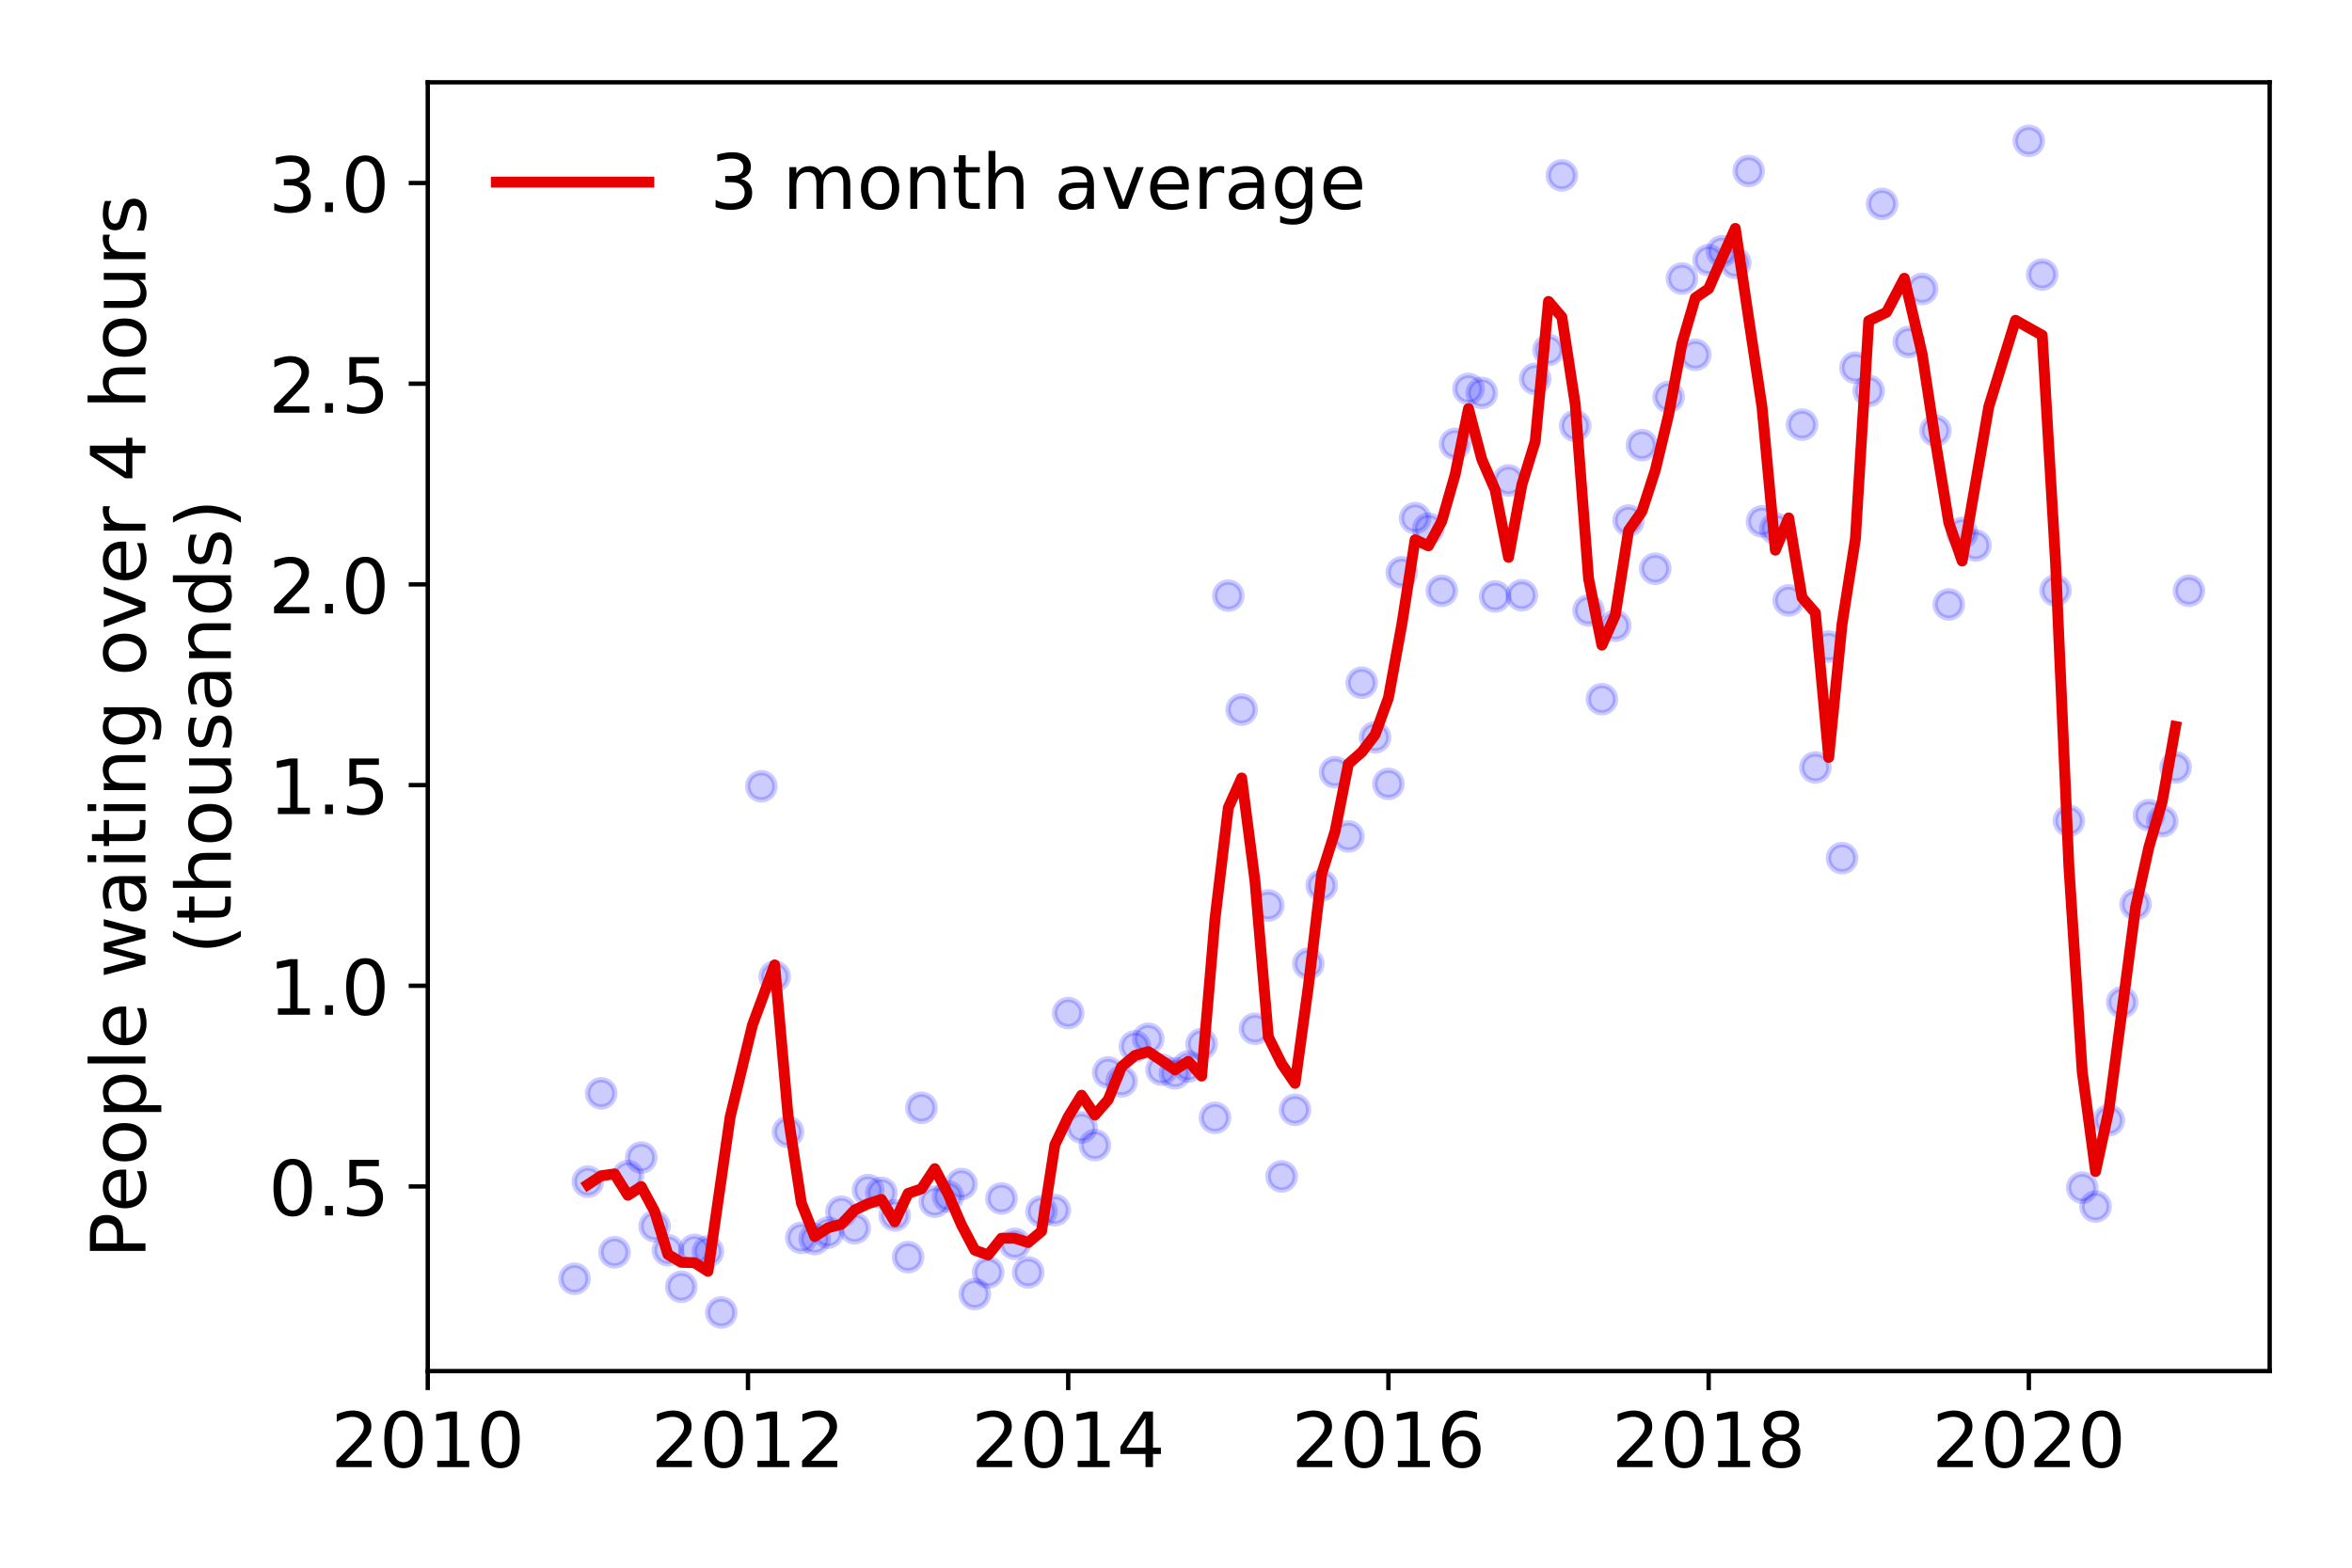 <?xml version="1.0" encoding="utf-8" standalone="no"?>
<!DOCTYPE svg PUBLIC "-//W3C//DTD SVG 1.1//EN"
  "http://www.w3.org/Graphics/SVG/1.1/DTD/svg11.dtd">
<!-- Created with matplotlib (https://matplotlib.org/) -->
<svg height="288pt" version="1.1" viewBox="0 0 432 288" width="432pt" xmlns="http://www.w3.org/2000/svg" xmlns:xlink="http://www.w3.org/1999/xlink">
 <defs>
  <style type="text/css">
*{stroke-linecap:butt;stroke-linejoin:round;}
  </style>
 </defs>
 <g id="figure_1">
  <g id="patch_1">
   <path d="M 0 288 
L 432 288 
L 432 0 
L 0 0 
z
" style="fill:#ffffff;"/>
  </g>
  <g id="axes_1">
   <g id="patch_2">
    <path d="M 78.57 251.88 
L 416.88 251.88 
L 416.88 15.12 
L 78.57 15.12 
z
" style="fill:#ffffff;"/>
   </g>
   <g id="matplotlib.axis_1">
    <g id="xtick_1">
     <g id="line2d_1">
      <defs>
       <path d="M 0 0 
L 0 3.5 
" id="m93f2acb6c9" style="stroke:#000000;stroke-width:0.8;"/>
      </defs>
      <g>
       <use style="stroke:#000000;stroke-width:0.8;" x="78.57" xlink:href="#m93f2acb6c9" y="251.88"/>
      </g>
     </g>
     <g id="text_1">
      <!-- 2010 -->
      <defs>
       <path d="M 19.188 8.297 
L 53.609 8.297 
L 53.609 0 
L 7.328 0 
L 7.328 8.297 
Q 12.938 14.109 22.625 23.891 
Q 32.328 33.688 34.812 36.531 
Q 39.547 41.844 41.422 45.531 
Q 43.312 49.219 43.312 52.781 
Q 43.312 58.594 39.234 62.25 
Q 35.156 65.922 28.609 65.922 
Q 23.969 65.922 18.812 64.312 
Q 13.672 62.703 7.812 59.422 
L 7.812 69.391 
Q 13.766 71.781 18.938 73 
Q 24.125 74.219 28.422 74.219 
Q 39.75 74.219 46.484 68.547 
Q 53.219 62.891 53.219 53.422 
Q 53.219 48.922 51.531 44.891 
Q 49.859 40.875 45.406 35.406 
Q 44.188 33.984 37.641 27.219 
Q 31.109 20.453 19.188 8.297 
z
" id="DejaVuSans-50"/>
       <path d="M 31.781 66.406 
Q 24.172 66.406 20.328 58.906 
Q 16.5 51.422 16.5 36.375 
Q 16.5 21.391 20.328 13.891 
Q 24.172 6.391 31.781 6.391 
Q 39.453 6.391 43.281 13.891 
Q 47.125 21.391 47.125 36.375 
Q 47.125 51.422 43.281 58.906 
Q 39.453 66.406 31.781 66.406 
z
M 31.781 74.219 
Q 44.047 74.219 50.516 64.516 
Q 56.984 54.828 56.984 36.375 
Q 56.984 17.969 50.516 8.266 
Q 44.047 -1.422 31.781 -1.422 
Q 19.531 -1.422 13.062 8.266 
Q 6.594 17.969 6.594 36.375 
Q 6.594 54.828 13.062 64.516 
Q 19.531 74.219 31.781 74.219 
z
" id="DejaVuSans-48"/>
       <path d="M 12.406 8.297 
L 28.516 8.297 
L 28.516 63.922 
L 10.984 60.406 
L 10.984 69.391 
L 28.422 72.906 
L 38.281 72.906 
L 38.281 8.297 
L 54.391 8.297 
L 54.391 0 
L 12.406 0 
z
" id="DejaVuSans-49"/>
      </defs>
      <g transform="translate(60.755 269.518)scale(0.14 -0.14)">
       <use xlink:href="#DejaVuSans-50"/>
       <use x="63.623" xlink:href="#DejaVuSans-48"/>
       <use x="127.246" xlink:href="#DejaVuSans-49"/>
       <use x="190.869" xlink:href="#DejaVuSans-48"/>
      </g>
     </g>
    </g>
    <g id="xtick_2">
     <g id="line2d_2">
      <g>
       <use style="stroke:#000000;stroke-width:0.8;" x="137.385" xlink:href="#m93f2acb6c9" y="251.88"/>
      </g>
     </g>
     <g id="text_2">
      <!-- 2012 -->
      <g transform="translate(119.57 269.518)scale(0.14 -0.14)">
       <use xlink:href="#DejaVuSans-50"/>
       <use x="63.623" xlink:href="#DejaVuSans-48"/>
       <use x="127.246" xlink:href="#DejaVuSans-49"/>
       <use x="190.869" xlink:href="#DejaVuSans-50"/>
      </g>
     </g>
    </g>
    <g id="xtick_3">
     <g id="line2d_3">
      <g>
       <use style="stroke:#000000;stroke-width:0.8;" x="196.2" xlink:href="#m93f2acb6c9" y="251.88"/>
      </g>
     </g>
     <g id="text_3">
      <!-- 2014 -->
      <defs>
       <path d="M 37.797 64.312 
L 12.891 25.391 
L 37.797 25.391 
z
M 35.203 72.906 
L 47.609 72.906 
L 47.609 25.391 
L 58.016 25.391 
L 58.016 17.188 
L 47.609 17.188 
L 47.609 0 
L 37.797 0 
L 37.797 17.188 
L 4.891 17.188 
L 4.891 26.703 
z
" id="DejaVuSans-52"/>
      </defs>
      <g transform="translate(178.385 269.518)scale(0.14 -0.14)">
       <use xlink:href="#DejaVuSans-50"/>
       <use x="63.623" xlink:href="#DejaVuSans-48"/>
       <use x="127.246" xlink:href="#DejaVuSans-49"/>
       <use x="190.869" xlink:href="#DejaVuSans-52"/>
      </g>
     </g>
    </g>
    <g id="xtick_4">
     <g id="line2d_4">
      <g>
       <use style="stroke:#000000;stroke-width:0.8;" x="255.016" xlink:href="#m93f2acb6c9" y="251.88"/>
      </g>
     </g>
     <g id="text_4">
      <!-- 2016 -->
      <defs>
       <path d="M 33.016 40.375 
Q 26.375 40.375 22.484 35.828 
Q 18.609 31.297 18.609 23.391 
Q 18.609 15.531 22.484 10.953 
Q 26.375 6.391 33.016 6.391 
Q 39.656 6.391 43.531 10.953 
Q 47.406 15.531 47.406 23.391 
Q 47.406 31.297 43.531 35.828 
Q 39.656 40.375 33.016 40.375 
z
M 52.594 71.297 
L 52.594 62.312 
Q 48.875 64.062 45.094 64.984 
Q 41.312 65.922 37.594 65.922 
Q 27.828 65.922 22.672 59.328 
Q 17.531 52.734 16.797 39.406 
Q 19.672 43.656 24.016 45.922 
Q 28.375 48.188 33.594 48.188 
Q 44.578 48.188 50.953 41.516 
Q 57.328 34.859 57.328 23.391 
Q 57.328 12.156 50.688 5.359 
Q 44.047 -1.422 33.016 -1.422 
Q 20.359 -1.422 13.672 8.266 
Q 6.984 17.969 6.984 36.375 
Q 6.984 53.656 15.188 63.938 
Q 23.391 74.219 37.203 74.219 
Q 40.922 74.219 44.703 73.484 
Q 48.484 72.75 52.594 71.297 
z
" id="DejaVuSans-54"/>
      </defs>
      <g transform="translate(237.201 269.518)scale(0.14 -0.14)">
       <use xlink:href="#DejaVuSans-50"/>
       <use x="63.623" xlink:href="#DejaVuSans-48"/>
       <use x="127.246" xlink:href="#DejaVuSans-49"/>
       <use x="190.869" xlink:href="#DejaVuSans-54"/>
      </g>
     </g>
    </g>
    <g id="xtick_5">
     <g id="line2d_5">
      <g>
       <use style="stroke:#000000;stroke-width:0.8;" x="313.831" xlink:href="#m93f2acb6c9" y="251.88"/>
      </g>
     </g>
     <g id="text_5">
      <!-- 2018 -->
      <defs>
       <path d="M 31.781 34.625 
Q 24.75 34.625 20.719 30.859 
Q 16.703 27.094 16.703 20.516 
Q 16.703 13.922 20.719 10.156 
Q 24.75 6.391 31.781 6.391 
Q 38.812 6.391 42.859 10.172 
Q 46.922 13.969 46.922 20.516 
Q 46.922 27.094 42.891 30.859 
Q 38.875 34.625 31.781 34.625 
z
M 21.922 38.812 
Q 15.578 40.375 12.031 44.719 
Q 8.5 49.078 8.5 55.328 
Q 8.5 64.062 14.719 69.141 
Q 20.953 74.219 31.781 74.219 
Q 42.672 74.219 48.875 69.141 
Q 55.078 64.062 55.078 55.328 
Q 55.078 49.078 51.531 44.719 
Q 48 40.375 41.703 38.812 
Q 48.828 37.156 52.797 32.312 
Q 56.781 27.484 56.781 20.516 
Q 56.781 9.906 50.312 4.234 
Q 43.844 -1.422 31.781 -1.422 
Q 19.734 -1.422 13.25 4.234 
Q 6.781 9.906 6.781 20.516 
Q 6.781 27.484 10.781 32.312 
Q 14.797 37.156 21.922 38.812 
z
M 18.312 54.391 
Q 18.312 48.734 21.844 45.562 
Q 25.391 42.391 31.781 42.391 
Q 38.141 42.391 41.719 45.562 
Q 45.312 48.734 45.312 54.391 
Q 45.312 60.062 41.719 63.234 
Q 38.141 66.406 31.781 66.406 
Q 25.391 66.406 21.844 63.234 
Q 18.312 60.062 18.312 54.391 
z
" id="DejaVuSans-56"/>
      </defs>
      <g transform="translate(296.016 269.518)scale(0.14 -0.14)">
       <use xlink:href="#DejaVuSans-50"/>
       <use x="63.623" xlink:href="#DejaVuSans-48"/>
       <use x="127.246" xlink:href="#DejaVuSans-49"/>
       <use x="190.869" xlink:href="#DejaVuSans-56"/>
      </g>
     </g>
    </g>
    <g id="xtick_6">
     <g id="line2d_6">
      <g>
       <use style="stroke:#000000;stroke-width:0.8;" x="372.646" xlink:href="#m93f2acb6c9" y="251.88"/>
      </g>
     </g>
     <g id="text_6">
      <!-- 2020 -->
      <g transform="translate(354.831 269.518)scale(0.14 -0.14)">
       <use xlink:href="#DejaVuSans-50"/>
       <use x="63.623" xlink:href="#DejaVuSans-48"/>
       <use x="127.246" xlink:href="#DejaVuSans-50"/>
       <use x="190.869" xlink:href="#DejaVuSans-48"/>
      </g>
     </g>
    </g>
   </g>
   <g id="matplotlib.axis_2">
    <g id="ytick_1">
     <g id="line2d_7">
      <defs>
       <path d="M 0 0 
L -3.5 0 
" id="mab0f50244a" style="stroke:#000000;stroke-width:0.8;"/>
      </defs>
      <g>
       <use style="stroke:#000000;stroke-width:0.8;" x="78.57" xlink:href="#mab0f50244a" y="217.965"/>
      </g>
     </g>
     <g id="text_7">
      <!-- 0.5 -->
      <defs>
       <path d="M 10.688 12.406 
L 21 12.406 
L 21 0 
L 10.688 0 
z
" id="DejaVuSans-46"/>
       <path d="M 10.797 72.906 
L 49.516 72.906 
L 49.516 64.594 
L 19.828 64.594 
L 19.828 46.734 
Q 21.969 47.469 24.109 47.828 
Q 26.266 48.188 28.422 48.188 
Q 40.625 48.188 47.75 41.5 
Q 54.891 34.812 54.891 23.391 
Q 54.891 11.625 47.562 5.094 
Q 40.234 -1.422 26.906 -1.422 
Q 22.312 -1.422 17.547 -0.641 
Q 12.797 0.141 7.719 1.703 
L 7.719 11.625 
Q 12.109 9.234 16.797 8.062 
Q 21.484 6.891 26.703 6.891 
Q 35.156 6.891 40.078 11.328 
Q 45.016 15.766 45.016 23.391 
Q 45.016 31 40.078 35.438 
Q 35.156 39.891 26.703 39.891 
Q 22.75 39.891 18.812 39.016 
Q 14.891 38.141 10.797 36.281 
z
" id="DejaVuSans-53"/>
      </defs>
      <g transform="translate(49.306 223.284)scale(0.14 -0.14)">
       <use xlink:href="#DejaVuSans-48"/>
       <use x="63.623" xlink:href="#DejaVuSans-46"/>
       <use x="95.41" xlink:href="#DejaVuSans-53"/>
      </g>
     </g>
    </g>
    <g id="ytick_2">
     <g id="line2d_8">
      <g>
       <use style="stroke:#000000;stroke-width:0.8;" x="78.57" xlink:href="#mab0f50244a" y="181.097"/>
      </g>
     </g>
     <g id="text_8">
      <!-- 1.0 -->
      <g transform="translate(49.306 186.416)scale(0.14 -0.14)">
       <use xlink:href="#DejaVuSans-49"/>
       <use x="63.623" xlink:href="#DejaVuSans-46"/>
       <use x="95.41" xlink:href="#DejaVuSans-48"/>
      </g>
     </g>
    </g>
    <g id="ytick_3">
     <g id="line2d_9">
      <g>
       <use style="stroke:#000000;stroke-width:0.8;" x="78.57" xlink:href="#mab0f50244a" y="144.229"/>
      </g>
     </g>
     <g id="text_9">
      <!-- 1.5 -->
      <g transform="translate(49.306 149.548)scale(0.14 -0.14)">
       <use xlink:href="#DejaVuSans-49"/>
       <use x="63.623" xlink:href="#DejaVuSans-46"/>
       <use x="95.41" xlink:href="#DejaVuSans-53"/>
      </g>
     </g>
    </g>
    <g id="ytick_4">
     <g id="line2d_10">
      <g>
       <use style="stroke:#000000;stroke-width:0.8;" x="78.57" xlink:href="#mab0f50244a" y="107.36"/>
      </g>
     </g>
     <g id="text_10">
      <!-- 2.0 -->
      <g transform="translate(49.306 112.679)scale(0.14 -0.14)">
       <use xlink:href="#DejaVuSans-50"/>
       <use x="63.623" xlink:href="#DejaVuSans-46"/>
       <use x="95.41" xlink:href="#DejaVuSans-48"/>
      </g>
     </g>
    </g>
    <g id="ytick_5">
     <g id="line2d_11">
      <g>
       <use style="stroke:#000000;stroke-width:0.8;" x="78.57" xlink:href="#mab0f50244a" y="70.492"/>
      </g>
     </g>
     <g id="text_11">
      <!-- 2.5 -->
      <g transform="translate(49.306 75.811)scale(0.14 -0.14)">
       <use xlink:href="#DejaVuSans-50"/>
       <use x="63.623" xlink:href="#DejaVuSans-46"/>
       <use x="95.41" xlink:href="#DejaVuSans-53"/>
      </g>
     </g>
    </g>
    <g id="ytick_6">
     <g id="line2d_12">
      <g>
       <use style="stroke:#000000;stroke-width:0.8;" x="78.57" xlink:href="#mab0f50244a" y="33.624"/>
      </g>
     </g>
     <g id="text_12">
      <!-- 3.0 -->
      <defs>
       <path d="M 40.578 39.312 
Q 47.656 37.797 51.625 33 
Q 55.609 28.219 55.609 21.188 
Q 55.609 10.406 48.188 4.484 
Q 40.766 -1.422 27.094 -1.422 
Q 22.516 -1.422 17.656 -0.516 
Q 12.797 0.391 7.625 2.203 
L 7.625 11.719 
Q 11.719 9.328 16.594 8.109 
Q 21.484 6.891 26.812 6.891 
Q 36.078 6.891 40.938 10.547 
Q 45.797 14.203 45.797 21.188 
Q 45.797 27.641 41.281 31.266 
Q 36.766 34.906 28.719 34.906 
L 20.219 34.906 
L 20.219 43.016 
L 29.109 43.016 
Q 36.375 43.016 40.234 45.922 
Q 44.094 48.828 44.094 54.297 
Q 44.094 59.906 40.109 62.906 
Q 36.141 65.922 28.719 65.922 
Q 24.656 65.922 20.016 65.031 
Q 15.375 64.156 9.812 62.312 
L 9.812 71.094 
Q 15.438 72.656 20.344 73.438 
Q 25.25 74.219 29.594 74.219 
Q 40.828 74.219 47.359 69.109 
Q 53.906 64.016 53.906 55.328 
Q 53.906 49.266 50.438 45.094 
Q 46.969 40.922 40.578 39.312 
z
" id="DejaVuSans-51"/>
      </defs>
      <g transform="translate(49.306 38.943)scale(0.14 -0.14)">
       <use xlink:href="#DejaVuSans-51"/>
       <use x="63.623" xlink:href="#DejaVuSans-46"/>
       <use x="95.41" xlink:href="#DejaVuSans-48"/>
      </g>
     </g>
    </g>
    <g id="text_13">
     <!-- People waiting over 4 hours -->
     <defs>
      <path d="M 19.672 64.797 
L 19.672 37.406 
L 32.078 37.406 
Q 38.969 37.406 42.719 40.969 
Q 46.484 44.531 46.484 51.125 
Q 46.484 57.672 42.719 61.234 
Q 38.969 64.797 32.078 64.797 
z
M 9.812 72.906 
L 32.078 72.906 
Q 44.344 72.906 50.609 67.359 
Q 56.891 61.812 56.891 51.125 
Q 56.891 40.328 50.609 34.812 
Q 44.344 29.297 32.078 29.297 
L 19.672 29.297 
L 19.672 0 
L 9.812 0 
z
" id="DejaVuSans-80"/>
      <path d="M 56.203 29.594 
L 56.203 25.203 
L 14.891 25.203 
Q 15.484 15.922 20.484 11.062 
Q 25.484 6.203 34.422 6.203 
Q 39.594 6.203 44.453 7.469 
Q 49.312 8.734 54.109 11.281 
L 54.109 2.781 
Q 49.266 0.734 44.188 -0.344 
Q 39.109 -1.422 33.891 -1.422 
Q 20.797 -1.422 13.156 6.188 
Q 5.516 13.812 5.516 26.812 
Q 5.516 40.234 12.766 48.109 
Q 20.016 56 32.328 56 
Q 43.359 56 49.781 48.891 
Q 56.203 41.797 56.203 29.594 
z
M 47.219 32.234 
Q 47.125 39.594 43.094 43.984 
Q 39.062 48.391 32.422 48.391 
Q 24.906 48.391 20.391 44.141 
Q 15.875 39.891 15.188 32.172 
z
" id="DejaVuSans-101"/>
      <path d="M 30.609 48.391 
Q 23.391 48.391 19.188 42.75 
Q 14.984 37.109 14.984 27.297 
Q 14.984 17.484 19.156 11.844 
Q 23.344 6.203 30.609 6.203 
Q 37.797 6.203 41.984 11.859 
Q 46.188 17.531 46.188 27.297 
Q 46.188 37.016 41.984 42.703 
Q 37.797 48.391 30.609 48.391 
z
M 30.609 56 
Q 42.328 56 49.016 48.375 
Q 55.719 40.766 55.719 27.297 
Q 55.719 13.875 49.016 6.219 
Q 42.328 -1.422 30.609 -1.422 
Q 18.844 -1.422 12.172 6.219 
Q 5.516 13.875 5.516 27.297 
Q 5.516 40.766 12.172 48.375 
Q 18.844 56 30.609 56 
z
" id="DejaVuSans-111"/>
      <path d="M 18.109 8.203 
L 18.109 -20.797 
L 9.078 -20.797 
L 9.078 54.688 
L 18.109 54.688 
L 18.109 46.391 
Q 20.953 51.266 25.266 53.625 
Q 29.594 56 35.594 56 
Q 45.562 56 51.781 48.094 
Q 58.016 40.188 58.016 27.297 
Q 58.016 14.406 51.781 6.484 
Q 45.562 -1.422 35.594 -1.422 
Q 29.594 -1.422 25.266 0.953 
Q 20.953 3.328 18.109 8.203 
z
M 48.688 27.297 
Q 48.688 37.203 44.609 42.844 
Q 40.531 48.484 33.406 48.484 
Q 26.266 48.484 22.188 42.844 
Q 18.109 37.203 18.109 27.297 
Q 18.109 17.391 22.188 11.75 
Q 26.266 6.109 33.406 6.109 
Q 40.531 6.109 44.609 11.75 
Q 48.688 17.391 48.688 27.297 
z
" id="DejaVuSans-112"/>
      <path d="M 9.422 75.984 
L 18.406 75.984 
L 18.406 0 
L 9.422 0 
z
" id="DejaVuSans-108"/>
      <path id="DejaVuSans-32"/>
      <path d="M 4.203 54.688 
L 13.188 54.688 
L 24.422 12.016 
L 35.594 54.688 
L 46.188 54.688 
L 57.422 12.016 
L 68.609 54.688 
L 77.594 54.688 
L 63.281 0 
L 52.688 0 
L 40.922 44.828 
L 29.109 0 
L 18.5 0 
z
" id="DejaVuSans-119"/>
      <path d="M 34.281 27.484 
Q 23.391 27.484 19.188 25 
Q 14.984 22.516 14.984 16.5 
Q 14.984 11.719 18.141 8.906 
Q 21.297 6.109 26.703 6.109 
Q 34.188 6.109 38.703 11.406 
Q 43.219 16.703 43.219 25.484 
L 43.219 27.484 
z
M 52.203 31.203 
L 52.203 0 
L 43.219 0 
L 43.219 8.297 
Q 40.141 3.328 35.547 0.953 
Q 30.953 -1.422 24.312 -1.422 
Q 15.922 -1.422 10.953 3.297 
Q 6 8.016 6 15.922 
Q 6 25.141 12.172 29.828 
Q 18.359 34.516 30.609 34.516 
L 43.219 34.516 
L 43.219 35.406 
Q 43.219 41.609 39.141 45 
Q 35.062 48.391 27.688 48.391 
Q 23 48.391 18.547 47.266 
Q 14.109 46.141 10.016 43.891 
L 10.016 52.203 
Q 14.938 54.109 19.578 55.047 
Q 24.219 56 28.609 56 
Q 40.484 56 46.344 49.844 
Q 52.203 43.703 52.203 31.203 
z
" id="DejaVuSans-97"/>
      <path d="M 9.422 54.688 
L 18.406 54.688 
L 18.406 0 
L 9.422 0 
z
M 9.422 75.984 
L 18.406 75.984 
L 18.406 64.594 
L 9.422 64.594 
z
" id="DejaVuSans-105"/>
      <path d="M 18.312 70.219 
L 18.312 54.688 
L 36.812 54.688 
L 36.812 47.703 
L 18.312 47.703 
L 18.312 18.016 
Q 18.312 11.328 20.141 9.422 
Q 21.969 7.516 27.594 7.516 
L 36.812 7.516 
L 36.812 0 
L 27.594 0 
Q 17.188 0 13.234 3.875 
Q 9.281 7.766 9.281 18.016 
L 9.281 47.703 
L 2.688 47.703 
L 2.688 54.688 
L 9.281 54.688 
L 9.281 70.219 
z
" id="DejaVuSans-116"/>
      <path d="M 54.891 33.016 
L 54.891 0 
L 45.906 0 
L 45.906 32.719 
Q 45.906 40.484 42.875 44.328 
Q 39.844 48.188 33.797 48.188 
Q 26.516 48.188 22.312 43.547 
Q 18.109 38.922 18.109 30.906 
L 18.109 0 
L 9.078 0 
L 9.078 54.688 
L 18.109 54.688 
L 18.109 46.188 
Q 21.344 51.125 25.703 53.562 
Q 30.078 56 35.797 56 
Q 45.219 56 50.047 50.172 
Q 54.891 44.344 54.891 33.016 
z
" id="DejaVuSans-110"/>
      <path d="M 45.406 27.984 
Q 45.406 37.75 41.375 43.109 
Q 37.359 48.484 30.078 48.484 
Q 22.859 48.484 18.828 43.109 
Q 14.797 37.75 14.797 27.984 
Q 14.797 18.266 18.828 12.891 
Q 22.859 7.516 30.078 7.516 
Q 37.359 7.516 41.375 12.891 
Q 45.406 18.266 45.406 27.984 
z
M 54.391 6.781 
Q 54.391 -7.172 48.188 -13.984 
Q 42 -20.797 29.203 -20.797 
Q 24.469 -20.797 20.266 -20.094 
Q 16.062 -19.391 12.109 -17.922 
L 12.109 -9.188 
Q 16.062 -11.328 19.922 -12.344 
Q 23.781 -13.375 27.781 -13.375 
Q 36.625 -13.375 41.016 -8.766 
Q 45.406 -4.156 45.406 5.172 
L 45.406 9.625 
Q 42.625 4.781 38.281 2.391 
Q 33.938 0 27.875 0 
Q 17.828 0 11.672 7.656 
Q 5.516 15.328 5.516 27.984 
Q 5.516 40.672 11.672 48.328 
Q 17.828 56 27.875 56 
Q 33.938 56 38.281 53.609 
Q 42.625 51.219 45.406 46.391 
L 45.406 54.688 
L 54.391 54.688 
z
" id="DejaVuSans-103"/>
      <path d="M 2.984 54.688 
L 12.5 54.688 
L 29.594 8.797 
L 46.688 54.688 
L 56.203 54.688 
L 35.688 0 
L 23.484 0 
z
" id="DejaVuSans-118"/>
      <path d="M 41.109 46.297 
Q 39.594 47.172 37.812 47.578 
Q 36.031 48 33.891 48 
Q 26.266 48 22.188 43.047 
Q 18.109 38.094 18.109 28.812 
L 18.109 0 
L 9.078 0 
L 9.078 54.688 
L 18.109 54.688 
L 18.109 46.188 
Q 20.953 51.172 25.484 53.578 
Q 30.031 56 36.531 56 
Q 37.453 56 38.578 55.875 
Q 39.703 55.766 41.062 55.516 
z
" id="DejaVuSans-114"/>
      <path d="M 54.891 33.016 
L 54.891 0 
L 45.906 0 
L 45.906 32.719 
Q 45.906 40.484 42.875 44.328 
Q 39.844 48.188 33.797 48.188 
Q 26.516 48.188 22.312 43.547 
Q 18.109 38.922 18.109 30.906 
L 18.109 0 
L 9.078 0 
L 9.078 75.984 
L 18.109 75.984 
L 18.109 46.188 
Q 21.344 51.125 25.703 53.562 
Q 30.078 56 35.797 56 
Q 45.219 56 50.047 50.172 
Q 54.891 44.344 54.891 33.016 
z
" id="DejaVuSans-104"/>
      <path d="M 8.5 21.578 
L 8.5 54.688 
L 17.484 54.688 
L 17.484 21.922 
Q 17.484 14.156 20.5 10.266 
Q 23.531 6.391 29.594 6.391 
Q 36.859 6.391 41.078 11.031 
Q 45.312 15.672 45.312 23.688 
L 45.312 54.688 
L 54.297 54.688 
L 54.297 0 
L 45.312 0 
L 45.312 8.406 
Q 42.047 3.422 37.719 1 
Q 33.406 -1.422 27.688 -1.422 
Q 18.266 -1.422 13.375 4.438 
Q 8.5 10.297 8.5 21.578 
z
M 31.109 56 
z
" id="DejaVuSans-117"/>
      <path d="M 44.281 53.078 
L 44.281 44.578 
Q 40.484 46.531 36.375 47.5 
Q 32.281 48.484 27.875 48.484 
Q 21.188 48.484 17.844 46.438 
Q 14.5 44.391 14.5 40.281 
Q 14.5 37.156 16.891 35.375 
Q 19.281 33.594 26.516 31.984 
L 29.594 31.297 
Q 39.156 29.25 43.188 25.516 
Q 47.219 21.781 47.219 15.094 
Q 47.219 7.469 41.188 3.016 
Q 35.156 -1.422 24.609 -1.422 
Q 20.219 -1.422 15.453 -0.562 
Q 10.688 0.297 5.422 2 
L 5.422 11.281 
Q 10.406 8.688 15.234 7.391 
Q 20.062 6.109 24.812 6.109 
Q 31.156 6.109 34.562 8.281 
Q 37.984 10.453 37.984 14.406 
Q 37.984 18.062 35.516 20.016 
Q 33.062 21.969 24.703 23.781 
L 21.578 24.516 
Q 13.234 26.266 9.516 29.906 
Q 5.812 33.547 5.812 39.891 
Q 5.812 47.609 11.281 51.797 
Q 16.75 56 26.812 56 
Q 31.781 56 36.172 55.266 
Q 40.578 54.547 44.281 53.078 
z
" id="DejaVuSans-115"/>
     </defs>
     <g transform="translate(26.717 231.175)rotate(-90)scale(0.14 -0.14)">
      <use xlink:href="#DejaVuSans-80"/>
      <use x="60.256" xlink:href="#DejaVuSans-101"/>
      <use x="121.779" xlink:href="#DejaVuSans-111"/>
      <use x="182.961" xlink:href="#DejaVuSans-112"/>
      <use x="246.438" xlink:href="#DejaVuSans-108"/>
      <use x="274.221" xlink:href="#DejaVuSans-101"/>
      <use x="335.744" xlink:href="#DejaVuSans-32"/>
      <use x="367.531" xlink:href="#DejaVuSans-119"/>
      <use x="449.318" xlink:href="#DejaVuSans-97"/>
      <use x="510.598" xlink:href="#DejaVuSans-105"/>
      <use x="538.381" xlink:href="#DejaVuSans-116"/>
      <use x="577.59" xlink:href="#DejaVuSans-105"/>
      <use x="605.373" xlink:href="#DejaVuSans-110"/>
      <use x="668.752" xlink:href="#DejaVuSans-103"/>
      <use x="732.229" xlink:href="#DejaVuSans-32"/>
      <use x="764.016" xlink:href="#DejaVuSans-111"/>
      <use x="825.197" xlink:href="#DejaVuSans-118"/>
      <use x="884.377" xlink:href="#DejaVuSans-101"/>
      <use x="945.9" xlink:href="#DejaVuSans-114"/>
      <use x="987.014" xlink:href="#DejaVuSans-32"/>
      <use x="1018.801" xlink:href="#DejaVuSans-52"/>
      <use x="1082.424" xlink:href="#DejaVuSans-32"/>
      <use x="1114.211" xlink:href="#DejaVuSans-104"/>
      <use x="1177.59" xlink:href="#DejaVuSans-111"/>
      <use x="1238.771" xlink:href="#DejaVuSans-117"/>
      <use x="1302.15" xlink:href="#DejaVuSans-114"/>
      <use x="1343.264" xlink:href="#DejaVuSans-115"/>
     </g>
     <!-- (thousands) -->
     <defs>
      <path d="M 31 75.875 
Q 24.469 64.656 21.281 53.656 
Q 18.109 42.672 18.109 31.391 
Q 18.109 20.125 21.312 9.062 
Q 24.516 -2 31 -13.188 
L 23.188 -13.188 
Q 15.875 -1.703 12.234 9.375 
Q 8.594 20.453 8.594 31.391 
Q 8.594 42.281 12.203 53.312 
Q 15.828 64.359 23.188 75.875 
z
" id="DejaVuSans-40"/>
      <path d="M 45.406 46.391 
L 45.406 75.984 
L 54.391 75.984 
L 54.391 0 
L 45.406 0 
L 45.406 8.203 
Q 42.578 3.328 38.25 0.953 
Q 33.938 -1.422 27.875 -1.422 
Q 17.969 -1.422 11.734 6.484 
Q 5.516 14.406 5.516 27.297 
Q 5.516 40.188 11.734 48.094 
Q 17.969 56 27.875 56 
Q 33.938 56 38.25 53.625 
Q 42.578 51.266 45.406 46.391 
z
M 14.797 27.297 
Q 14.797 17.391 18.875 11.75 
Q 22.953 6.109 30.078 6.109 
Q 37.203 6.109 41.297 11.75 
Q 45.406 17.391 45.406 27.297 
Q 45.406 37.203 41.297 42.844 
Q 37.203 48.484 30.078 48.484 
Q 22.953 48.484 18.875 42.844 
Q 14.797 37.203 14.797 27.297 
z
" id="DejaVuSans-100"/>
      <path d="M 8.016 75.875 
L 15.828 75.875 
Q 23.141 64.359 26.781 53.312 
Q 30.422 42.281 30.422 31.391 
Q 30.422 20.453 26.781 9.375 
Q 23.141 -1.703 15.828 -13.188 
L 8.016 -13.188 
Q 14.5 -2 17.703 9.062 
Q 20.906 20.125 20.906 31.391 
Q 20.906 42.672 17.703 53.656 
Q 14.5 64.656 8.016 75.875 
z
" id="DejaVuSans-41"/>
     </defs>
     <g transform="translate(42.394 175.325)rotate(-90)scale(0.14 -0.14)">
      <use xlink:href="#DejaVuSans-40"/>
      <use x="39.014" xlink:href="#DejaVuSans-116"/>
      <use x="78.223" xlink:href="#DejaVuSans-104"/>
      <use x="141.602" xlink:href="#DejaVuSans-111"/>
      <use x="202.783" xlink:href="#DejaVuSans-117"/>
      <use x="266.162" xlink:href="#DejaVuSans-115"/>
      <use x="318.262" xlink:href="#DejaVuSans-97"/>
      <use x="379.541" xlink:href="#DejaVuSans-110"/>
      <use x="442.92" xlink:href="#DejaVuSans-100"/>
      <use x="506.396" xlink:href="#DejaVuSans-115"/>
      <use x="558.496" xlink:href="#DejaVuSans-41"/>
     </g>
    </g>
   </g>
   <g id="line2d_13">
    <defs>
     <path d="M 0 2.5 
C 0.663 2.5 1.299 2.237 1.768 1.768 
C 2.237 1.299 2.5 0.663 2.5 0 
C 2.5 -0.663 2.237 -1.299 1.768 -1.768 
C 1.299 -2.237 0.663 -2.5 0 -2.5 
C -0.663 -2.5 -1.299 -2.237 -1.768 -1.768 
C -2.237 -1.299 -2.5 -0.663 -2.5 0 
C -2.5 0.663 -2.237 1.299 -1.768 1.768 
C -1.299 2.237 -0.663 2.5 0 2.5 
z
" id="m2816addf35" style="stroke:#0000ff;stroke-opacity:0.2;"/>
    </defs>
    <g clip-path="url(#pb9197c5042)">
     <use style="fill:#0000ff;fill-opacity:0.2;stroke:#0000ff;stroke-opacity:0.2;" x="402.054" xlink:href="#m2816addf35" y="108.54"/>
     <use style="fill:#0000ff;fill-opacity:0.2;stroke:#0000ff;stroke-opacity:0.2;" x="399.603" xlink:href="#m2816addf35" y="140.984"/>
     <use style="fill:#0000ff;fill-opacity:0.2;stroke:#0000ff;stroke-opacity:0.2;" x="397.152" xlink:href="#m2816addf35" y="150.865"/>
     <use style="fill:#0000ff;fill-opacity:0.2;stroke:#0000ff;stroke-opacity:0.2;" x="394.702" xlink:href="#m2816addf35" y="149.759"/>
     <use style="fill:#0000ff;fill-opacity:0.2;stroke:#0000ff;stroke-opacity:0.2;" x="392.251" xlink:href="#m2816addf35" y="166.128"/>
     <use style="fill:#0000ff;fill-opacity:0.2;stroke:#0000ff;stroke-opacity:0.2;" x="389.8" xlink:href="#m2816addf35" y="184.12"/>
     <use style="fill:#0000ff;fill-opacity:0.2;stroke:#0000ff;stroke-opacity:0.2;" x="387.35" xlink:href="#m2816addf35" y="205.798"/>
     <use style="fill:#0000ff;fill-opacity:0.2;stroke:#0000ff;stroke-opacity:0.2;" x="384.899" xlink:href="#m2816addf35" y="221.652"/>
     <use style="fill:#0000ff;fill-opacity:0.2;stroke:#0000ff;stroke-opacity:0.2;" x="382.449" xlink:href="#m2816addf35" y="218.186"/>
     <use style="fill:#0000ff;fill-opacity:0.2;stroke:#0000ff;stroke-opacity:0.2;" x="379.998" xlink:href="#m2816addf35" y="150.791"/>
     <use style="fill:#0000ff;fill-opacity:0.2;stroke:#0000ff;stroke-opacity:0.2;" x="377.547" xlink:href="#m2816addf35" y="108.467"/>
     <use style="fill:#0000ff;fill-opacity:0.2;stroke:#0000ff;stroke-opacity:0.2;" x="375.097" xlink:href="#m2816addf35" y="50.436"/>
     <use style="fill:#0000ff;fill-opacity:0.2;stroke:#0000ff;stroke-opacity:0.2;" x="372.646" xlink:href="#m2816addf35" y="25.882"/>
     <use style="fill:#0000ff;fill-opacity:0.2;stroke:#0000ff;stroke-opacity:0.2;" x="362.844" xlink:href="#m2816addf35" y="100.208"/>
     <use style="fill:#0000ff;fill-opacity:0.2;stroke:#0000ff;stroke-opacity:0.2;" x="360.393" xlink:href="#m2816addf35" y="97.922"/>
     <use style="fill:#0000ff;fill-opacity:0.2;stroke:#0000ff;stroke-opacity:0.2;" x="357.942" xlink:href="#m2816addf35" y="111.047"/>
     <use style="fill:#0000ff;fill-opacity:0.2;stroke:#0000ff;stroke-opacity:0.2;" x="355.492" xlink:href="#m2816addf35" y="79.119"/>
     <use style="fill:#0000ff;fill-opacity:0.2;stroke:#0000ff;stroke-opacity:0.2;" x="353.041" xlink:href="#m2816addf35" y="53.091"/>
     <use style="fill:#0000ff;fill-opacity:0.2;stroke:#0000ff;stroke-opacity:0.2;" x="350.59" xlink:href="#m2816addf35" y="62.824"/>
     <use style="fill:#0000ff;fill-opacity:0.2;stroke:#0000ff;stroke-opacity:0.2;" x="345.689" xlink:href="#m2816addf35" y="37.458"/>
     <use style="fill:#0000ff;fill-opacity:0.2;stroke:#0000ff;stroke-opacity:0.2;" x="343.238" xlink:href="#m2816addf35" y="71.82"/>
     <use style="fill:#0000ff;fill-opacity:0.2;stroke:#0000ff;stroke-opacity:0.2;" x="340.788" xlink:href="#m2816addf35" y="67.543"/>
     <use style="fill:#0000ff;fill-opacity:0.2;stroke:#0000ff;stroke-opacity:0.2;" x="338.337" xlink:href="#m2816addf35" y="157.649"/>
     <use style="fill:#0000ff;fill-opacity:0.2;stroke:#0000ff;stroke-opacity:0.2;" x="335.887" xlink:href="#m2816addf35" y="118.79"/>
     <use style="fill:#0000ff;fill-opacity:0.2;stroke:#0000ff;stroke-opacity:0.2;" x="333.436" xlink:href="#m2816addf35" y="140.984"/>
     <use style="fill:#0000ff;fill-opacity:0.2;stroke:#0000ff;stroke-opacity:0.2;" x="330.985" xlink:href="#m2816addf35" y="78.013"/>
     <use style="fill:#0000ff;fill-opacity:0.2;stroke:#0000ff;stroke-opacity:0.2;" x="328.535" xlink:href="#m2816addf35" y="110.31"/>
     <use style="fill:#0000ff;fill-opacity:0.2;stroke:#0000ff;stroke-opacity:0.2;" x="326.084" xlink:href="#m2816addf35" y="97.111"/>
     <use style="fill:#0000ff;fill-opacity:0.2;stroke:#0000ff;stroke-opacity:0.2;" x="323.633" xlink:href="#m2816addf35" y="95.784"/>
     <use style="fill:#0000ff;fill-opacity:0.2;stroke:#0000ff;stroke-opacity:0.2;" x="321.183" xlink:href="#m2816addf35" y="31.412"/>
     <use style="fill:#0000ff;fill-opacity:0.2;stroke:#0000ff;stroke-opacity:0.2;" x="318.732" xlink:href="#m2816addf35" y="48.298"/>
     <use style="fill:#0000ff;fill-opacity:0.2;stroke:#0000ff;stroke-opacity:0.2;" x="316.281" xlink:href="#m2816addf35" y="46.159"/>
     <use style="fill:#0000ff;fill-opacity:0.2;stroke:#0000ff;stroke-opacity:0.2;" x="313.831" xlink:href="#m2816addf35" y="47.782"/>
     <use style="fill:#0000ff;fill-opacity:0.2;stroke:#0000ff;stroke-opacity:0.2;" x="311.38" xlink:href="#m2816addf35" y="65.183"/>
     <use style="fill:#0000ff;fill-opacity:0.2;stroke:#0000ff;stroke-opacity:0.2;" x="308.93" xlink:href="#m2816addf35" y="51.173"/>
     <use style="fill:#0000ff;fill-opacity:0.2;stroke:#0000ff;stroke-opacity:0.2;" x="306.479" xlink:href="#m2816addf35" y="72.926"/>
     <use style="fill:#0000ff;fill-opacity:0.2;stroke:#0000ff;stroke-opacity:0.2;" x="304.028" xlink:href="#m2816addf35" y="104.485"/>
     <use style="fill:#0000ff;fill-opacity:0.2;stroke:#0000ff;stroke-opacity:0.2;" x="301.578" xlink:href="#m2816addf35" y="81.774"/>
     <use style="fill:#0000ff;fill-opacity:0.2;stroke:#0000ff;stroke-opacity:0.2;" x="299.127" xlink:href="#m2816addf35" y="95.636"/>
     <use style="fill:#0000ff;fill-opacity:0.2;stroke:#0000ff;stroke-opacity:0.2;" x="296.676" xlink:href="#m2816addf35" y="114.955"/>
     <use style="fill:#0000ff;fill-opacity:0.2;stroke:#0000ff;stroke-opacity:0.2;" x="294.226" xlink:href="#m2816addf35" y="128.449"/>
     <use style="fill:#0000ff;fill-opacity:0.2;stroke:#0000ff;stroke-opacity:0.2;" x="291.775" xlink:href="#m2816addf35" y="112.153"/>
     <use style="fill:#0000ff;fill-opacity:0.2;stroke:#0000ff;stroke-opacity:0.2;" x="289.325" xlink:href="#m2816addf35" y="78.235"/>
     <use style="fill:#0000ff;fill-opacity:0.2;stroke:#0000ff;stroke-opacity:0.2;" x="286.874" xlink:href="#m2816addf35" y="32.223"/>
     <use style="fill:#0000ff;fill-opacity:0.2;stroke:#0000ff;stroke-opacity:0.2;" x="284.423" xlink:href="#m2816addf35" y="64.298"/>
     <use style="fill:#0000ff;fill-opacity:0.2;stroke:#0000ff;stroke-opacity:0.2;" x="281.973" xlink:href="#m2816addf35" y="69.607"/>
     <use style="fill:#0000ff;fill-opacity:0.2;stroke:#0000ff;stroke-opacity:0.2;" x="279.522" xlink:href="#m2816addf35" y="109.351"/>
     <use style="fill:#0000ff;fill-opacity:0.2;stroke:#0000ff;stroke-opacity:0.2;" x="277.071" xlink:href="#m2816addf35" y="88.263"/>
     <use style="fill:#0000ff;fill-opacity:0.2;stroke:#0000ff;stroke-opacity:0.2;" x="274.621" xlink:href="#m2816addf35" y="109.573"/>
     <use style="fill:#0000ff;fill-opacity:0.2;stroke:#0000ff;stroke-opacity:0.2;" x="272.17" xlink:href="#m2816addf35" y="72.188"/>
     <use style="fill:#0000ff;fill-opacity:0.2;stroke:#0000ff;stroke-opacity:0.2;" x="269.719" xlink:href="#m2816addf35" y="71.451"/>
     <use style="fill:#0000ff;fill-opacity:0.2;stroke:#0000ff;stroke-opacity:0.2;" x="267.269" xlink:href="#m2816addf35" y="81.553"/>
     <use style="fill:#0000ff;fill-opacity:0.2;stroke:#0000ff;stroke-opacity:0.2;" x="264.818" xlink:href="#m2816addf35" y="108.54"/>
     <use style="fill:#0000ff;fill-opacity:0.2;stroke:#0000ff;stroke-opacity:0.2;" x="262.368" xlink:href="#m2816addf35" y="97.111"/>
     <use style="fill:#0000ff;fill-opacity:0.2;stroke:#0000ff;stroke-opacity:0.2;" x="259.917" xlink:href="#m2816addf35" y="95.194"/>
     <use style="fill:#0000ff;fill-opacity:0.2;stroke:#0000ff;stroke-opacity:0.2;" x="257.466" xlink:href="#m2816addf35" y="105.148"/>
     <use style="fill:#0000ff;fill-opacity:0.2;stroke:#0000ff;stroke-opacity:0.2;" x="255.016" xlink:href="#m2816addf35" y="144.007"/>
     <use style="fill:#0000ff;fill-opacity:0.2;stroke:#0000ff;stroke-opacity:0.2;" x="252.565" xlink:href="#m2816addf35" y="135.454"/>
     <use style="fill:#0000ff;fill-opacity:0.2;stroke:#0000ff;stroke-opacity:0.2;" x="250.114" xlink:href="#m2816addf35" y="125.426"/>
     <use style="fill:#0000ff;fill-opacity:0.2;stroke:#0000ff;stroke-opacity:0.2;" x="247.664" xlink:href="#m2816addf35" y="153.667"/>
     <use style="fill:#0000ff;fill-opacity:0.2;stroke:#0000ff;stroke-opacity:0.2;" x="245.213" xlink:href="#m2816addf35" y="141.869"/>
     <use style="fill:#0000ff;fill-opacity:0.2;stroke:#0000ff;stroke-opacity:0.2;" x="242.762" xlink:href="#m2816addf35" y="162.663"/>
     <use style="fill:#0000ff;fill-opacity:0.2;stroke:#0000ff;stroke-opacity:0.2;" x="240.312" xlink:href="#m2816addf35" y="177.041"/>
     <use style="fill:#0000ff;fill-opacity:0.2;stroke:#0000ff;stroke-opacity:0.2;" x="237.861" xlink:href="#m2816addf35" y="203.881"/>
     <use style="fill:#0000ff;fill-opacity:0.2;stroke:#0000ff;stroke-opacity:0.2;" x="235.411" xlink:href="#m2816addf35" y="216.122"/>
     <use style="fill:#0000ff;fill-opacity:0.2;stroke:#0000ff;stroke-opacity:0.2;" x="232.96" xlink:href="#m2816addf35" y="166.35"/>
     <use style="fill:#0000ff;fill-opacity:0.2;stroke:#0000ff;stroke-opacity:0.2;" x="230.509" xlink:href="#m2816addf35" y="188.987"/>
     <use style="fill:#0000ff;fill-opacity:0.2;stroke:#0000ff;stroke-opacity:0.2;" x="228.059" xlink:href="#m2816addf35" y="130.366"/>
     <use style="fill:#0000ff;fill-opacity:0.2;stroke:#0000ff;stroke-opacity:0.2;" x="225.608" xlink:href="#m2816addf35" y="109.425"/>
     <use style="fill:#0000ff;fill-opacity:0.2;stroke:#0000ff;stroke-opacity:0.2;" x="223.157" xlink:href="#m2816addf35" y="205.356"/>
     <use style="fill:#0000ff;fill-opacity:0.2;stroke:#0000ff;stroke-opacity:0.2;" x="220.707" xlink:href="#m2816addf35" y="191.789"/>
     <use style="fill:#0000ff;fill-opacity:0.2;stroke:#0000ff;stroke-opacity:0.2;" x="218.256" xlink:href="#m2816addf35" y="195.918"/>
     <use style="fill:#0000ff;fill-opacity:0.2;stroke:#0000ff;stroke-opacity:0.2;" x="215.805" xlink:href="#m2816addf35" y="197.171"/>
     <use style="fill:#0000ff;fill-opacity:0.2;stroke:#0000ff;stroke-opacity:0.2;" x="213.355" xlink:href="#m2816addf35" y="196.508"/>
     <use style="fill:#0000ff;fill-opacity:0.2;stroke:#0000ff;stroke-opacity:0.2;" x="210.904" xlink:href="#m2816addf35" y="190.83"/>
     <use style="fill:#0000ff;fill-opacity:0.2;stroke:#0000ff;stroke-opacity:0.2;" x="208.454" xlink:href="#m2816addf35" y="192.231"/>
     <use style="fill:#0000ff;fill-opacity:0.2;stroke:#0000ff;stroke-opacity:0.2;" x="206.003" xlink:href="#m2816addf35" y="198.646"/>
     <use style="fill:#0000ff;fill-opacity:0.2;stroke:#0000ff;stroke-opacity:0.2;" x="203.552" xlink:href="#m2816addf35" y="197.024"/>
     <use style="fill:#0000ff;fill-opacity:0.2;stroke:#0000ff;stroke-opacity:0.2;" x="201.102" xlink:href="#m2816addf35" y="210.37"/>
     <use style="fill:#0000ff;fill-opacity:0.2;stroke:#0000ff;stroke-opacity:0.2;" x="198.651" xlink:href="#m2816addf35" y="207.126"/>
     <use style="fill:#0000ff;fill-opacity:0.2;stroke:#0000ff;stroke-opacity:0.2;" x="196.2" xlink:href="#m2816addf35" y="186.111"/>
     <use style="fill:#0000ff;fill-opacity:0.2;stroke:#0000ff;stroke-opacity:0.2;" x="193.75" xlink:href="#m2816addf35" y="222.315"/>
     <use style="fill:#0000ff;fill-opacity:0.2;stroke:#0000ff;stroke-opacity:0.2;" x="191.299" xlink:href="#m2816addf35" y="222.537"/>
     <use style="fill:#0000ff;fill-opacity:0.2;stroke:#0000ff;stroke-opacity:0.2;" x="188.849" xlink:href="#m2816addf35" y="233.745"/>
     <use style="fill:#0000ff;fill-opacity:0.2;stroke:#0000ff;stroke-opacity:0.2;" x="186.398" xlink:href="#m2816addf35" y="228.509"/>
     <use style="fill:#0000ff;fill-opacity:0.2;stroke:#0000ff;stroke-opacity:0.2;" x="183.947" xlink:href="#m2816addf35" y="220.177"/>
     <use style="fill:#0000ff;fill-opacity:0.2;stroke:#0000ff;stroke-opacity:0.2;" x="181.497" xlink:href="#m2816addf35" y="233.745"/>
     <use style="fill:#0000ff;fill-opacity:0.2;stroke:#0000ff;stroke-opacity:0.2;" x="179.046" xlink:href="#m2816addf35" y="237.726"/>
     <use style="fill:#0000ff;fill-opacity:0.2;stroke:#0000ff;stroke-opacity:0.2;" x="176.595" xlink:href="#m2816addf35" y="217.523"/>
     <use style="fill:#0000ff;fill-opacity:0.2;stroke:#0000ff;stroke-opacity:0.2;" x="174.145" xlink:href="#m2816addf35" y="219.808"/>
     <use style="fill:#0000ff;fill-opacity:0.2;stroke:#0000ff;stroke-opacity:0.2;" x="171.694" xlink:href="#m2816addf35" y="220.767"/>
     <use style="fill:#0000ff;fill-opacity:0.2;stroke:#0000ff;stroke-opacity:0.2;" x="169.243" xlink:href="#m2816addf35" y="203.513"/>
     <use style="fill:#0000ff;fill-opacity:0.2;stroke:#0000ff;stroke-opacity:0.2;" x="166.793" xlink:href="#m2816addf35" y="230.943"/>
     <use style="fill:#0000ff;fill-opacity:0.2;stroke:#0000ff;stroke-opacity:0.2;" x="164.342" xlink:href="#m2816addf35" y="223.274"/>
     <use style="fill:#0000ff;fill-opacity:0.2;stroke:#0000ff;stroke-opacity:0.2;" x="161.892" xlink:href="#m2816addf35" y="219.145"/>
     <use style="fill:#0000ff;fill-opacity:0.2;stroke:#0000ff;stroke-opacity:0.2;" x="159.441" xlink:href="#m2816addf35" y="218.629"/>
     <use style="fill:#0000ff;fill-opacity:0.2;stroke:#0000ff;stroke-opacity:0.2;" x="156.99" xlink:href="#m2816addf35" y="225.634"/>
     <use style="fill:#0000ff;fill-opacity:0.2;stroke:#0000ff;stroke-opacity:0.2;" x="154.54" xlink:href="#m2816addf35" y="222.61"/>
     <use style="fill:#0000ff;fill-opacity:0.2;stroke:#0000ff;stroke-opacity:0.2;" x="152.089" xlink:href="#m2816addf35" y="226.445"/>
     <use style="fill:#0000ff;fill-opacity:0.2;stroke:#0000ff;stroke-opacity:0.2;" x="149.638" xlink:href="#m2816addf35" y="227.624"/>
     <use style="fill:#0000ff;fill-opacity:0.2;stroke:#0000ff;stroke-opacity:0.2;" x="147.188" xlink:href="#m2816addf35" y="227.403"/>
     <use style="fill:#0000ff;fill-opacity:0.2;stroke:#0000ff;stroke-opacity:0.2;" x="144.737" xlink:href="#m2816addf35" y="207.937"/>
     <use style="fill:#0000ff;fill-opacity:0.2;stroke:#0000ff;stroke-opacity:0.2;" x="142.286" xlink:href="#m2816addf35" y="179.401"/>
     <use style="fill:#0000ff;fill-opacity:0.2;stroke:#0000ff;stroke-opacity:0.2;" x="139.836" xlink:href="#m2816addf35" y="144.45"/>
     <use style="fill:#0000ff;fill-opacity:0.2;stroke:#0000ff;stroke-opacity:0.2;" x="132.484" xlink:href="#m2816addf35" y="241.118"/>
     <use style="fill:#0000ff;fill-opacity:0.2;stroke:#0000ff;stroke-opacity:0.2;" x="130.033" xlink:href="#m2816addf35" y="229.91"/>
     <use style="fill:#0000ff;fill-opacity:0.2;stroke:#0000ff;stroke-opacity:0.2;" x="127.583" xlink:href="#m2816addf35" y="229.615"/>
     <use style="fill:#0000ff;fill-opacity:0.2;stroke:#0000ff;stroke-opacity:0.2;" x="125.132" xlink:href="#m2816addf35" y="236.399"/>
     <use style="fill:#0000ff;fill-opacity:0.2;stroke:#0000ff;stroke-opacity:0.2;" x="122.681" xlink:href="#m2816addf35" y="229.689"/>
     <use style="fill:#0000ff;fill-opacity:0.2;stroke:#0000ff;stroke-opacity:0.2;" x="120.231" xlink:href="#m2816addf35" y="225.265"/>
     <use style="fill:#0000ff;fill-opacity:0.2;stroke:#0000ff;stroke-opacity:0.2;" x="117.78" xlink:href="#m2816addf35" y="212.656"/>
     <use style="fill:#0000ff;fill-opacity:0.2;stroke:#0000ff;stroke-opacity:0.2;" x="115.33" xlink:href="#m2816addf35" y="216.048"/>
     <use style="fill:#0000ff;fill-opacity:0.2;stroke:#0000ff;stroke-opacity:0.2;" x="112.879" xlink:href="#m2816addf35" y="230.058"/>
     <use style="fill:#0000ff;fill-opacity:0.2;stroke:#0000ff;stroke-opacity:0.2;" x="110.428" xlink:href="#m2816addf35" y="200.858"/>
     <use style="fill:#0000ff;fill-opacity:0.2;stroke:#0000ff;stroke-opacity:0.2;" x="107.978" xlink:href="#m2816addf35" y="217.08"/>
     <use style="fill:#0000ff;fill-opacity:0.2;stroke:#0000ff;stroke-opacity:0.2;" x="105.527" xlink:href="#m2816addf35" y="234.924"/>
    </g>
   </g>
   <g id="line2d_14">
    <path clip-path="url(#pb9197c5042)" d="M 399.603 133.463 
L 397.152 147.203 
L 394.702 155.584 
L 392.251 166.669 
L 389.8 185.349 
L 387.35 203.857 
L 384.899 215.212 
L 382.449 196.876 
L 379.998 159.148 
L 377.547 103.231 
L 375.097 61.595 
L 370.195 58.842 
L 365.294 74.671 
L 360.393 103.059 
L 357.942 96.03 
L 355.492 81.086 
L 353.041 65.011 
L 349.773 51.124 
L 346.506 57.367 
L 343.238 58.94 
L 340.788 99.004 
L 338.337 114.66 
L 335.887 139.141 
L 333.436 112.596 
L 330.985 109.769 
L 328.535 95.145 
L 326.084 101.068 
L 323.633 74.769 
L 321.183 58.498 
L 318.732 41.956 
L 316.281 47.413 
L 313.831 53.041 
L 311.38 54.713 
L 308.93 63.094 
L 306.479 76.195 
L 304.028 86.395 
L 301.578 93.965 
L 299.127 97.455 
L 296.676 113.014 
L 294.226 118.519 
L 291.775 106.279 
L 289.325 74.204 
L 286.874 58.252 
L 284.423 55.376 
L 281.973 81.086 
L 279.522 89.074 
L 277.071 102.396 
L 274.621 90.008 
L 272.17 84.404 
L 269.719 75.064 
L 267.269 87.181 
L 264.818 95.735 
L 262.368 100.282 
L 259.917 99.151 
L 257.466 114.783 
L 255.016 128.203 
L 252.565 134.962 
L 250.114 138.182 
L 247.664 140.321 
L 245.213 152.733 
L 242.762 160.524 
L 240.312 181.195 
L 237.861 199.015 
L 235.411 195.451 
L 232.96 190.486 
L 230.509 161.901 
L 228.059 142.926 
L 225.608 148.382 
L 223.157 168.857 
L 220.707 197.687 
L 218.256 194.959 
L 215.805 196.532 
L 213.355 194.836 
L 210.904 193.19 
L 208.454 193.902 
L 206.003 195.967 
L 203.552 202.013 
L 201.102 204.84 
L 198.651 201.202 
L 196.2 205.184 
L 193.75 210.321 
L 191.299 226.199 
L 188.849 228.263 
L 186.398 227.477 
L 183.947 227.477 
L 181.497 230.549 
L 179.046 229.664 
L 176.595 225.019 
L 174.145 219.366 
L 171.694 214.696 
L 169.243 218.407 
L 166.793 219.243 
L 164.342 224.454 
L 161.892 220.349 
L 159.441 221.136 
L 156.99 222.291 
L 154.54 224.896 
L 152.089 225.56 
L 149.638 227.157 
L 147.188 220.988 
L 144.737 204.914 
L 142.286 177.263 
L 138.202 188.323 
L 134.118 205.159 
L 130.033 233.548 
L 127.583 231.975 
L 125.132 231.901 
L 122.681 230.451 
L 120.231 222.537 
L 117.78 217.99 
L 115.33 219.587 
L 112.879 215.655 
L 110.428 215.999 
L 107.978 217.621 
" style="fill:none;stroke:#e60000;stroke-linecap:square;stroke-width:2;"/>
   </g>
   <g id="patch_3">
    <path d="M 78.57 251.88 
L 78.57 15.12 
" style="fill:none;stroke:#000000;stroke-linecap:square;stroke-linejoin:miter;stroke-width:0.8;"/>
   </g>
   <g id="patch_4">
    <path d="M 416.88 251.88 
L 416.88 15.12 
" style="fill:none;stroke:#000000;stroke-linecap:square;stroke-linejoin:miter;stroke-width:0.8;"/>
   </g>
   <g id="patch_5">
    <path d="M 78.57 251.88 
L 416.88 251.88 
" style="fill:none;stroke:#000000;stroke-linecap:square;stroke-linejoin:miter;stroke-width:0.8;"/>
   </g>
   <g id="patch_6">
    <path d="M 78.57 15.12 
L 416.88 15.12 
" style="fill:none;stroke:#000000;stroke-linecap:square;stroke-linejoin:miter;stroke-width:0.8;"/>
   </g>
   <g id="legend_1">
    <g id="line2d_15">
     <path d="M 91.17 33.458 
L 119.17 33.458 
" style="fill:none;stroke:#e60000;stroke-linecap:square;stroke-width:2;"/>
    </g>
    <g id="line2d_16"/>
    <g id="text_14">
     <!-- 3 month average -->
     <defs>
      <path d="M 52 44.188 
Q 55.375 50.25 60.062 53.125 
Q 64.75 56 71.094 56 
Q 79.641 56 84.281 50.016 
Q 88.922 44.047 88.922 33.016 
L 88.922 0 
L 79.891 0 
L 79.891 32.719 
Q 79.891 40.578 77.094 44.375 
Q 74.312 48.188 68.609 48.188 
Q 61.625 48.188 57.562 43.547 
Q 53.516 38.922 53.516 30.906 
L 53.516 0 
L 44.484 0 
L 44.484 32.719 
Q 44.484 40.625 41.703 44.406 
Q 38.922 48.188 33.109 48.188 
Q 26.219 48.188 22.156 43.531 
Q 18.109 38.875 18.109 30.906 
L 18.109 0 
L 9.078 0 
L 9.078 54.688 
L 18.109 54.688 
L 18.109 46.188 
Q 21.188 51.219 25.484 53.609 
Q 29.781 56 35.688 56 
Q 41.656 56 45.828 52.969 
Q 50 49.953 52 44.188 
z
" id="DejaVuSans-109"/>
     </defs>
     <g transform="translate(130.37 38.358)scale(0.14 -0.14)">
      <use xlink:href="#DejaVuSans-51"/>
      <use x="63.623" xlink:href="#DejaVuSans-32"/>
      <use x="95.41" xlink:href="#DejaVuSans-109"/>
      <use x="192.822" xlink:href="#DejaVuSans-111"/>
      <use x="254.004" xlink:href="#DejaVuSans-110"/>
      <use x="317.383" xlink:href="#DejaVuSans-116"/>
      <use x="356.592" xlink:href="#DejaVuSans-104"/>
      <use x="419.971" xlink:href="#DejaVuSans-32"/>
      <use x="451.758" xlink:href="#DejaVuSans-97"/>
      <use x="513.037" xlink:href="#DejaVuSans-118"/>
      <use x="572.217" xlink:href="#DejaVuSans-101"/>
      <use x="633.74" xlink:href="#DejaVuSans-114"/>
      <use x="674.854" xlink:href="#DejaVuSans-97"/>
      <use x="736.133" xlink:href="#DejaVuSans-103"/>
      <use x="799.609" xlink:href="#DejaVuSans-101"/>
     </g>
    </g>
   </g>
  </g>
 </g>
 <defs>
  <clipPath id="pb9197c5042">
   <rect height="236.76" width="338.31" x="78.57" y="15.12"/>
  </clipPath>
 </defs>
</svg>
